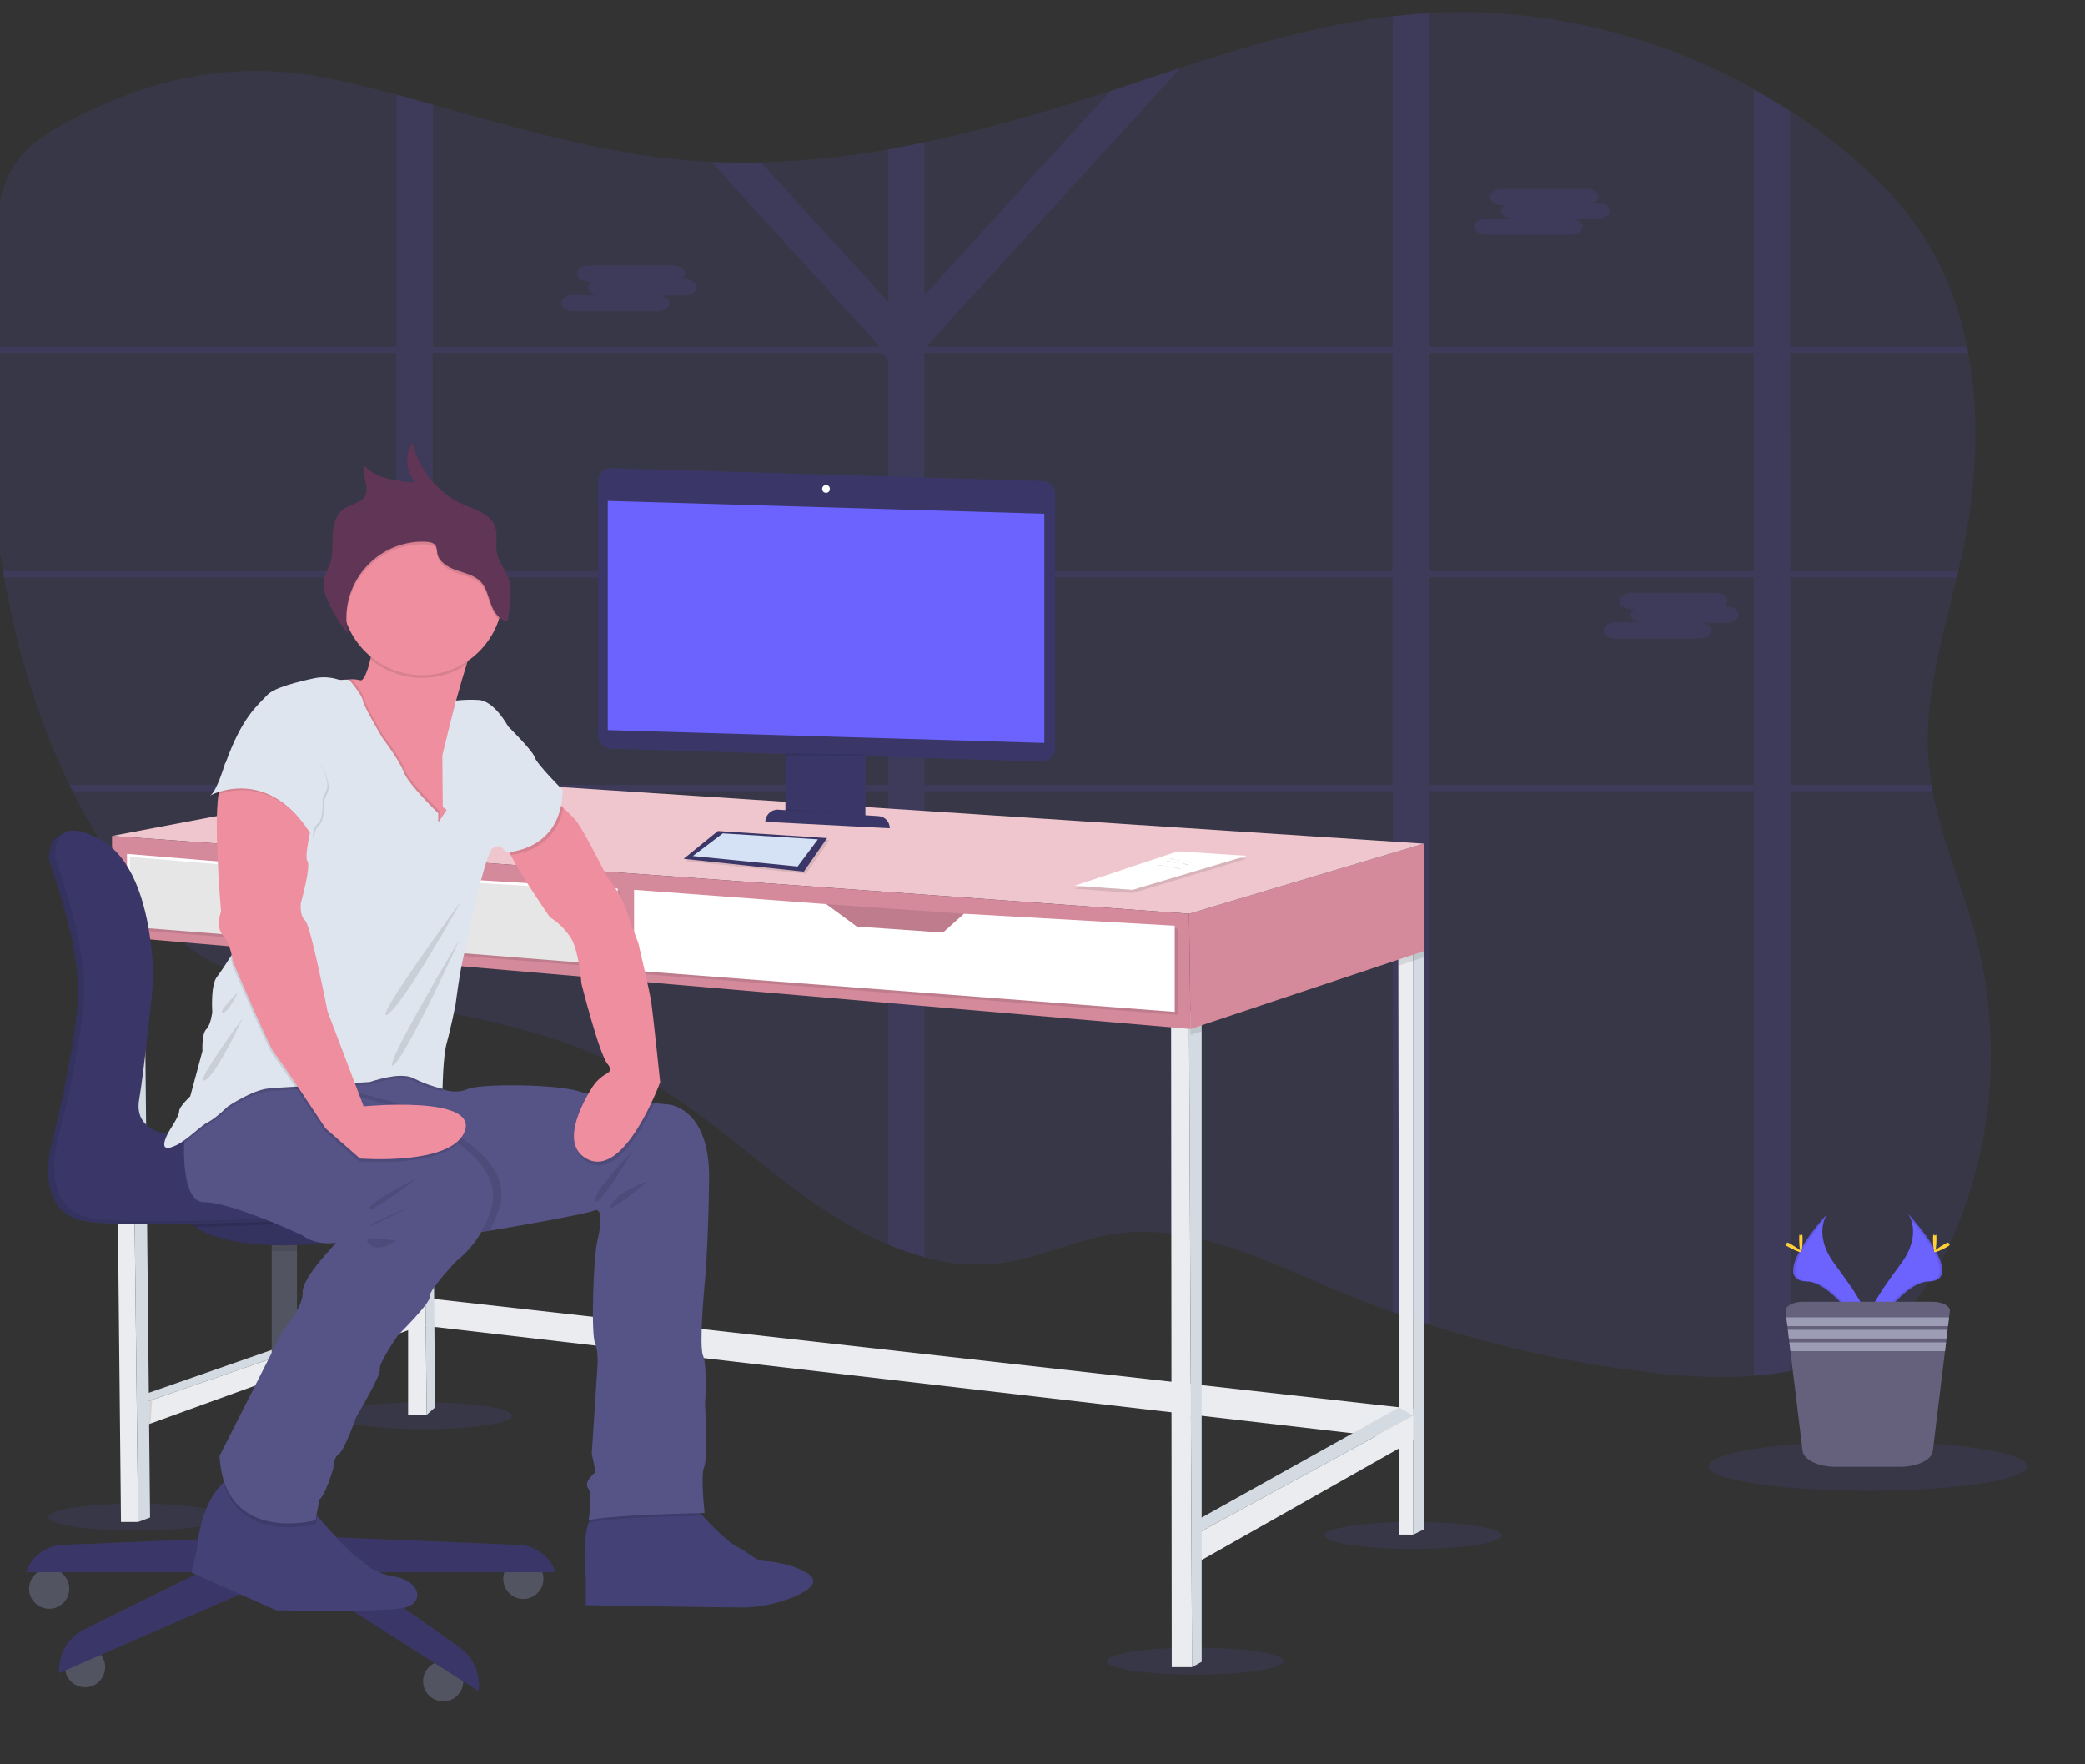 <?xml version="1.0" encoding="utf-8"?>
<!-- Generator: Adobe Illustrator 19.0.0, SVG Export Plug-In . SVG Version: 6.00 Build 0)  -->
<svg version="1.1" id="图层_1" xmlns="http://www.w3.org/2000/svg" xmlns:xlink="http://www.w3.org/1999/xlink" x="0px" y="0px"
	 viewBox="-929 1005.5 975.3 825.2" style="enable-background:new -929 1005.5 975.3 825.2;" xml:space="preserve">
<rect x="-929" y="1005.5" width="975.3" height="825.2" fill="#333333" stroke="none"/>
<style type="text/css">
	.st0{opacity:0.1;fill:#6C63FF;enable-background:new    ;}
	.st1{fill:#6C63FF;}
	.st2{opacity:0.1;enable-background:new    ;}
	.st3{fill:#FFD037;}
	.st4{fill:#65617D;}
	.st5{fill:#9D9CB5;}
	.st6{fill:#EAECF0;}
	.st7{fill:#D3DAE1;}
	.st8{fill:#D48A9B;}
	.st9{fill:#EFC6CD;}
	.st10{fill:#FFFFFF;}
	.st11{fill:#3A3768;}
	.st12{fill:#D5E1F4;}
	.st13{fill:#535461;}
	.st14{fill:#434175;}
	.st15{fill:#565387;}
	.st16{fill:#EE8E9E;}
	.st17{fill:#DFE5EE;}
	.st18{fill:#603556;}
</style>
<g id="_x23_office_x28_have_x5B_wall_x5D__x29_">
	<title>work time</title>
	<g>
		<g>
			<g>
				<path class="st0" d="M-13.8,1580.2c-6.4,15.5-14.8,30.3-26.6,41.6c-14.3,13.8-32.2,21.4-51.2,25c-5.6,1-11.3,1.8-17,2.2
					c-15.1,1.2-30.5,0.4-45.3-1.2c-36.3-4-72-11.6-106.7-22.8c-5.7-1.8-11.4-3.8-17-5.8c-8.5-3-16.9-6.3-25.3-9.8
					c-34-14.2-69.2-32.3-105.3-26.7c-17.5,2.7-34,11-51.6,13.5c-12.3,1.6-24.9,0.7-36.8-2.6c-5.8-1.6-11.5-3.5-17-5.9
					c-12.4-5.4-24.3-12.1-35.3-20c-26.5-18.5-50.3-41.5-78.2-57.5c-30.8-17.7-64.8-26.1-99.5-32.4c-5.6-1-11.3-2-17-2.9
					c-16-2.6-32.1-5.1-48-8c-15.3-2.8-30.8-6.3-44.1-14.8c-9.5-6-17.5-14.4-24.8-23.3c-13.5-16.4-25.1-34.2-34.5-53.2
					c-0.5-1-1-2-1.5-3c-14.7-30.1-24.6-63-30.6-97c-0.2-1-0.4-2-0.5-3c-5.7-33.3-7.8-67.8-7.1-102l0.1-3c0.4-16.9,1.4-33.7,3-50.3
					c1.1-11.7,2.6-23.8,8.7-33.6c6-9.8,15.9-16.1,25.7-21.3c43.2-23.1,84.7-29.5,131.3-18.3c7.5,1.8,14.9,3.7,22.4,5.7
					c5.7,1.5,11.3,3.1,17,4.7c39.1,10.9,78.2,22.5,118.6,26c3.9,0.3,7.8,0.6,11.7,0.8c7.7,0.4,15.5,0.4,23.2,0.2
					c19.9-0.6,39.8-2.6,59.4-6.1c5.7-1,11.3-2.1,17-3.3c24.4-5.1,48.6-11.9,72.4-19.4c4.9-1.5,9.7-3.1,14.6-4.7
					c10.9-3.6,21.8-7.2,32.8-10.8c32.7-10.6,65.5-20.3,99.3-24.2c2.9-0.3,5.8-0.6,8.7-0.9c2.8-0.2,5.5-0.4,8.3-0.6
					c52.5-2.8,105.5,9.8,152,35.7c5.8,3.2,11.4,6.6,17,10.2c7.7,5,15.2,10.4,22.4,16.2c14.8,11.9,28.7,25.3,39.3,41.5
					c10.3,15.8,17,33.5,20.8,52.2c0.2,1,0.4,2,0.6,3c5.7,30.1,3.9,62.4-2.4,92.5c-0.7,3.2-1.4,6.3-2.1,9.5c-0.2,1-0.5,2-0.7,3
					c-6.8,28.5-15.6,56.9-13.3,86.1c0.3,3.7,0.8,7.3,1.3,10.9c0.2,1,0.3,2,0.5,3c4.5,23.8,14.6,46.3,20.7,69.9
					C7,1490.2,3.7,1537.4-13.8,1580.2z"/>
				<path class="st0" d="M-91.6,1170.6h83.2c-0.2-1-0.4-2-0.6-3h-82.6v-109.9c-5.6-3.6-11.2-7-17-10.2v120.1h-152v-155.9
					c-2.8,0.1-5.5,0.3-8.3,0.6c-2.8,0.3-5.8,0.5-8.7,0.9v154.4h-217l-0.5-0.6l118.3-129.7c-10.9,3.5-21.9,7.2-32.8,10.8l-86.9,95.4
					v-71.4c-5.7,1.2-11.3,2.3-17,3.3v71.3l-59.5-65.2c-7.7,0.2-15.5,0.1-23.2-0.2l78.2,85.8l-0.5,0.6h-208v-113.2
					c-5.7-1.6-11.3-3.2-17-4.7v117.8h-191.2l-0.1,3h191.2v102h-184c0.2,1,0.3,2,0.5,3h183.6v97h-153c0.5,1,1,2,1.5,3h151.5v99.3
					c5.7,0.9,11.3,1.9,17,2.9v-102.2h213v212c5.5,2.4,11.2,4.3,17,5.9v-217.9h219v243.6c5.6,2,11.3,4,17,5.8v-249.4h152V1649
					c5.7-0.4,11.4-1.2,17-2.2v-271.2H-25c-0.2-1-0.4-2-0.5-3h-66v-97h77.9c0.2-1,0.5-2,0.7-3h-78.6L-91.6,1170.6L-91.6,1170.6
					L-91.6,1170.6z M-108.6,1170.6v102h-152v-102H-108.6L-108.6,1170.6z M-277.6,1272.6h-219v-102h219V1272.6z M-726.6,1170.6h210
					l3,2.7v99.3h-213V1170.6z M-726.6,1372.6v-97h213v97H-726.6z M-496.6,1372.6v-97h219v97H-496.6z M-108.6,1372.6h-152v-97h152
					C-108.6,1275.6-108.6,1372.6-108.6,1372.6z"/>
				<path class="st0" d="M-181.6,1100.3h-1.4c0.9-0.5,1.6-1.5,1.6-2.6l0,0c0-2.1-2.5-3.8-5.6-3.8h-39.4c-3.1,0-5.6,1.7-5.6,3.8l0,0
					c0,2.1,2.5,3.8,5.6,3.8h1.3c-0.9,0.5-1.5,1.5-1.6,2.6c0,1.8,1.8,3.2,4.3,3.6h-11.4c-3.1,0-5.6,1.7-5.6,3.8
					c0,2.1,2.5,3.8,5.6,3.8h39.4c3.1,0,5.6-1.7,5.6-3.8c0-1.8-1.8-3.2-4.3-3.6h11.3c3.1,0,5.6-1.7,5.6-3.8
					S-178.5,1100.3-181.6,1100.3z"/>
				<path class="st0" d="M-608.8,1136.1h-1.3c0.9-0.6,1.5-1.5,1.6-2.6l0,0c0-2.1-2.5-3.8-5.6-3.8h-39.4c-3.1,0-5.6,1.7-5.6,3.8l0,0
					c0,2.1,2.5,3.8,5.6,3.8h1.3c-0.9,0.6-1.5,1.5-1.6,2.6c0,1.8,1.8,3.2,4.3,3.6h-11.3c-3.1,0-5.6,1.7-5.6,3.8
					c0,2.1,2.5,3.8,5.6,3.8h39.4c3.1,0,5.6-1.7,5.6-3.8c0-1.8-1.9-3.2-4.3-3.6h11.4c3.1,0,5.6-1.7,5.6-3.8
					S-605.7,1136.1-608.8,1136.1z"/>
				<path class="st0" d="M-121.2,1289.2h-1.3c0.9-0.6,1.5-1.5,1.6-2.6l0,0c0-2.1-2.5-3.8-5.6-3.8h-39.4c-3.1,0-5.6,1.7-5.6,3.8l0,0
					c0,2.1,2.5,3.8,5.6,3.8h1.3c-0.9,0.6-1.5,1.5-1.6,2.6c0,1.8,1.8,3.2,4.3,3.6h-11.4c-3.1,0-5.6,1.7-5.6,3.8s2.5,3.8,5.6,3.8h39.4
					c3.1,0,5.6-1.7,5.6-3.8c0-1.8-1.8-3.2-4.3-3.6h11.3c3.1,0,5.6-1.7,5.6-3.8S-118.1,1289.2-121.2,1289.2z"/>
			</g>
		</g>
	</g>
</g>
<g id="_x23_accessory_x28_have_x5B_plant_x5D__x29_">
	<g>
		<g>
			<g>
				<path class="st1" d="M-36.5,1573.2c0,0,7.1,9.3-3.3,23.4s-19,26-15.5,34.8c0,0,15.7-26.2,28.5-26.5S-22.4,1588.9-36.5,1573.2z"
					/>
				<path class="st2" d="M-36.5,1573.2c0.6,0.9,1.1,1.9,1.4,2.9c12.5,14.7,19.2,28.4,7.2,28.7c-11.2,0.3-24.6,20.3-27.8,25.4
					c0.1,0.4,0.2,0.8,0.4,1.2c0,0,15.7-26.2,28.5-26.5C-14,1604.6-22.4,1588.9-36.5,1573.2z"/>
				<path class="st3" d="M-23.2,1585.1c0,3.3-0.4,6-0.8,6s-0.8-2.7-0.8-6s0.5-1.7,0.9-1.7S-23.2,1581.8-23.2,1585.1z"/>
				<path class="st3" d="M-18.7,1589c-2.9,1.6-5.4,2.5-5.6,2.1s1.9-2,4.8-3.6s1.8-0.4,2,0C-17.3,1587.9-15.8,1587.4-18.7,1589z"/>
				<path class="st1" d="M-74.2,1573.2c0,0-7.1,9.3,3.3,23.4s19,26,15.5,34.8c0,0-15.7-26.2-28.5-26.5S-88.3,1588.9-74.2,1573.2z"/>
				<path class="st2" d="M-74.2,1573.2c-0.6,0.9-1.1,1.9-1.5,2.9c-12.5,14.7-19.2,28.4-7.1,28.7c11.2,0.3,24.6,20.3,27.8,25.4
					c-0.1,0.4-0.2,0.8-0.4,1.2c0,0-15.7-26.2-28.5-26.5C-96.7,1604.6-88.3,1588.9-74.2,1573.2z"/>
				<path class="st3" d="M-87.4,1585.1c0,3.3,0.4,6,0.8,6c0.4,0,0.8-2.7,0.8-6s-0.5-1.7-0.9-1.7S-87.4,1581.8-87.4,1585.1z"/>
				<path class="st3" d="M-92,1589c2.9,1.6,5.4,2.5,5.6,2.1s-2-2-4.8-3.6s-1.7-0.4-2,0S-94.9,1587.4-92,1589z"/>
				<ellipse class="st0" cx="-55.3" cy="1691.3" rx="74.6" ry="11.5"/>
				<path class="st4" d="M-16.9,1618.8l-0.4,2.9l-0.5,4.1l-0.2,1.7l-0.5,4.1l-0.2,1.7l-0.5,4.1l-5.7,46.8c-0.5,4.2-7.3,7.4-15.6,7.4
					h-29.7c-8.2,0-15-3.2-15.6-7.4l-5.7-46.8l-0.5-4.1l-0.2-1.7l-0.5-4.1l-0.2-1.7l-0.5-4.1l-0.3-2.9c-0.3-2.4,3.4-4.4,8.1-4.4H-25
					C-20.4,1614.4-16.7,1616.4-16.9,1618.8z"/>
				<polygon class="st5" points="-17.3,1621.7 -17.8,1625.8 -92.9,1625.8 -93.4,1621.7 				"/>
				<polygon class="st5" points="-18,1627.5 -18.5,1631.6 -92.2,1631.6 -92.7,1627.5 				"/>
				<polygon class="st5" points="-18.7,1633.4 -19.2,1637.5 -91.5,1637.5 -92,1633.4 				"/>
			</g>
		</g>
	</g>
</g>
<g>
	<g id="_x23_office_x28_have_x5B_desk_x2C_computer_x5D__x29_">
		<ellipse class="st0" cx="-865" cy="1715.1" rx="41.4" ry="6.3"/>
		<ellipse class="st0" cx="-267.9" cy="1723.7" rx="41.4" ry="6.3"/>
		<ellipse class="st0" cx="-369.9" cy="1782.5" rx="41.4" ry="6.3"/>
		<ellipse class="st0" cx="-730.9" cy="1667.7" rx="41.4" ry="6.3"/>
		<polygon class="st6" points="-728.6,1612.8 -267.9,1664.5 -267.9,1679.2 -729.8,1625.7 		"/>
		<polygon class="st6" points="-729.4,1667.3 -738.1,1667.3 -738.1,1450.3 -731.8,1452.2 -731.7,1458.7 		"/>
		<polygon class="st7" points="-725.5,1663.8 -729.4,1667.3 -731.7,1458.7 -731.8,1452.2 -727.2,1452.2 -727.2,1459.1 		"/>
		<polygon class="st7" points="-863.2,1658.3 -735.6,1613.8 -735.6,1618 -863.2,1662.1 		"/>
		<polygon class="st6" points="-860.9,1672.2 -863.2,1662.1 -735.6,1618 -735.6,1626.8 		"/>
		<polygon class="st6" points="-267.9,1436.4 -267.9,1723.3 -274.5,1723.3 -274.9,1457.2 -274.9,1448.7 		"/>
		<polygon class="st7" points="-263,1435 -263,1720.9 -267.9,1723.3 -267.9,1436.4 		"/>
		<polygon class="st7" points="-369.9,1717 -274.6,1663.8 -267.9,1667.7 -369.9,1723.3 		"/>
		<polygon class="st6" points="-366.9,1735.2 -369.9,1723.3 -267.9,1667.7 -267.9,1679.2 		"/>
		<polygon class="st6" points="-381.2,1482.3 -380.9,1785.3 -371.4,1785.3 -372.8,1478.8 		"/>
		<polygon class="st7" points="-366.9,1476 -366.9,1782.8 -371.4,1785.3 -372.8,1478.8 -372.3,1478.5 		"/>
		<polygon class="st6" points="-864.4,1717.4 -872.4,1717.4 -875.2,1446.4 -875.2,1441.7 -867.5,1441.7 -867.5,1447 		"/>
		<polygon class="st7" points="-858.8,1715.3 -864.4,1717.4 -867.5,1447 -867.5,1441.7 -861.6,1441.7 -861.5,1447.5 		"/>
		<polygon class="st2" points="-372.3,1478.5 -366.9,1476 -366.9,1487.9 -372.1,1489.6 		"/>
		<polygon class="st2" points="-263,1435 -263,1453.2 -267.9,1454.9 -274.9,1457.2 -274.9,1448.7 -267.9,1436.4 		"/>
		<polygon class="st8" points="-263,1400.1 -263,1450.4 -372.1,1486.8 -372.8,1432.9 		"/>
		<polygon class="st9" points="-876.6,1396.5 -733.2,1369.3 -263,1400.1 -372.8,1432.9 		"/>
		<polygon class="st8" points="-876.6,1396.5 -876.6,1443.4 -372.1,1486.8 -372.8,1432.9 		"/>
		<polygon class="st8" points="-476.6,1452.3 -542.5,1452.3 -542.5,1428.4 -476.6,1433 		"/>
		<polygon class="st2" points="-476.6,1452.3 -542.5,1452.3 -542.5,1428.4 -476.6,1433 		"/>
		<polygon class="st2" points="-631,1423.2 -631,1460.9 -378.1,1480.2 -378.1,1439.9 -476.8,1434.3 -486.5,1443.1 -526.8,1440.3 
			-541.1,1429.8 		"/>
		<polygon class="st10" points="-632.4,1421.7 -632.4,1459.5 -379.5,1478.8 -379.5,1438.5 -478.1,1432.9 -487.9,1441.7 
			-528.2,1438.9 -542.5,1428.4 		"/>
		<polygon class="st10" points="-869.6,1404.9 -869.6,1438.9 -640.1,1457.1 -640.1,1421.1 -728.6,1415.8 -738.1,1422.8 
			-773.8,1420.7 -788.5,1411.6 		"/>
		<polygon class="st2" points="-378.1,1405.1 -345.9,1407.2 -399.2,1423.2 -426.3,1421.2 		"/>
		<polygon class="st10" points="-378.1,1403.7 -345.9,1405.8 -399.2,1421.7 -426.3,1419.8 		"/>
		<path class="st7" d="M-381.9,1407.3c1.3-0.5,2.6,0.5,4,0.7c0.8,0.1,1.6,0,2.3,0.1c1.6,0.2,3.2,1.3,4.7,0.7"/>
		<path class="st7" d="M-383.6,1408.3c1.3-0.5,2.6,0.5,4,0.7c0.8,0.1,1.6,0,2.3,0.1c1.6,0.2,3.1,1.3,4.6,0.7"/>
		<path class="st7" d="M-387.4,1410.2c1.3-0.5,2.6,0.5,4,0.7c0.8,0.1,1.6,0,2.3,0.1c1.6,0.2,3.1,1.3,4.6,0.7"/>
		<polygon class="st11" points="-524.2,1350.9 -524.2,1390.1 -561.6,1387.1 -561.6,1350.9 		"/>
		<polygon class="st2" points="-524.2,1386.9 -524.2,1390.1 -561.6,1387.1 -561.6,1383.9 		"/>
		<path class="st11" d="M-512.8,1392.9l-58.2-3l0,0c0-3.1,2.6-5.7,5.7-5.7l0,0l46.8,3C-515.3,1387.2-512.8,1389.7-512.8,1392.9
			L-512.8,1392.9L-512.8,1392.9z"/>
		<path class="st11" d="M-441.6,1361.7l-201.5-6c-3.4,0-6.1-2.7-6.1-6.1l0,0v-119c0-3.4,2.7-6.1,6.1-6.1l0,0l201.5,6
			c3.4,0,6.1,2.7,6.1,6.1v119C-435.5,1359-438.2,1361.7-441.6,1361.7L-441.6,1361.7z"/>
		<polygon class="st1" points="-440.5,1353 -644.7,1347 -644.7,1239.8 -440.5,1245.8 		"/>
		<ellipse class="st10" cx="-542.6" cy="1234.2" rx="1.8" ry="1.8"/>
		<polygon class="st2" points="-524.2,1358.4 -561.6,1357.8 -561.6,1359 -524.2,1359 		"/>
		<polygon class="st2" points="-592.2,1395.2 -541.1,1398.5 -552,1414.2 -608.2,1408.2 		"/>
		<polygon class="st11" points="-593.2,1394.2 -542.1,1397.5 -553,1413.2 -609.2,1407.2 		"/>
		<polygon class="st12" points="-590.9,1395.3 -546.4,1398.1 -555.9,1410.8 -604.9,1405.9 		"/>
		<polygon class="st2" points="-868.2,1406.3 -868.2,1440.3 -638.7,1458.5 -638.7,1422.4 -727.2,1417.2 -736.7,1424.2 
			-772.4,1422.1 -787.1,1413 		"/>
	</g>
	<g id="_x23_man_x28_sit_x5F_on_x5B_chair_x5D__x29_">
		<polygon class="st2" points="-861.6,1441.7 -861.5,1447.5 -867.5,1447 -875.2,1446.4 -875.2,1441.7 		"/>
		<polygon class="st2" points="-727.2,1459.1 -731.7,1458.7 -738.1,1458.2 -738.1,1450.3 -731.8,1452.2 -727.2,1452.2 		"/>
		<polygon class="st8" points="-788.5,1411.6 -728.6,1415.8 -729.4,1434.8 -768.4,1434.8 -794.5,1424.5 		"/>
		<polygon class="st2" points="-788.5,1411.6 -728.6,1415.8 -729.4,1434.8 -768.4,1434.8 -794.5,1424.5 		"/>
		<polygon class="st2" points="-859.3,1660.8 -857.8,1660.2 -858.6,1671.4 -859.3,1671.7 		"/>
		<circle class="st13" cx="-906" cy="1748.6" r="9.4"/>
		<circle class="st13" cx="-889.2" cy="1785.3" r="9.4"/>
		<circle class="st13" cx="-721.7" cy="1791.9" r="9.4"/>
		<circle class="st13" cx="-684.2" cy="1744" r="9.4"/>
		<rect x="-801.9" y="1582.7" class="st13" width="11.8" height="73.5"/>
		<rect x="-801.9" y="1644.3" class="st2" width="11.8" height="11.9"/>
		<rect x="-804.2" y="1647.1" class="st11" width="16.3" height="81.5"/>
		<path class="st11" d="M-686.3,1728.1l-106.7-4.4v17.2h123.9C-671.7,1733.5-678.5,1728.4-686.3,1728.1z"/>
		<path class="st11" d="M-899.7,1728.1l106.7-4.4v17.2h-123.8C-914.3,1733.5-907.5,1728.4-899.7,1728.1z"/>
		<path class="st11" d="M-804.2,1725.5l-85.2,42c-7.4,3.6-12,11.1-12,19.3v1.3l99.5-43.4l14-1l82.7,52.8l0,0
			c1.1-8-2.4-15.9-8.9-20.5l-73.8-52.3L-804.2,1725.5z"/>
		<path class="st2" d="M-790.2,1582.7v7.9c-2.1,0.1-4.2,0.1-6.3,0.1c-1.9,0-3.7,0-5.5-0.1v-8L-790.2,1582.7L-790.2,1582.7z"/>
		<ellipse class="st11" cx="-796.5" cy="1575.3" rx="43.4" ry="12.7"/>
		<path class="st2" d="M-753.5,1575.3c-0.1,1.4-0.8,2.8-1.9,3.7c-5.4,5.2-21.9,9-41.5,9c-19.2,0-35.4-3.6-41.2-8.7
			c-1.3-0.9-2.1-2.4-2.2-4c0-7,19.4-12.7,43.4-12.7S-753.5,1568.3-753.5,1575.3z"/>
		<path class="st2" d="M-753.1,1575.3c-0.1,1.4-0.8,2.8-1.9,3.7c-5.5-1.4-9.3-2.5-9.3-2.5s-38.2,2.1-73.4,2.9
			c-1.3-0.9-2.1-2.4-2.2-4c0-7,19.4-12.7,43.4-12.7S-753.1,1568.3-753.1,1575.3z"/>
		<path class="st11" d="M-906,1408.1c0,0,14.4,39.2,13.6,62.6c-0.8,23.4-11.9,67.6-11.9,67.6s-11.2,35.7,17.5,38.8
			s122.5-2.1,122.5-2.1s35,10.5,46.2,5.9c4.4-1.8,8.1-5.6,11.1-9.7c6.6-9.1,4.7-21.8-4.4-28.4c-0.3-0.2-0.6-0.4-0.9-0.6
			c-5.2-3.3-10.9-5.7-16.9-7.2c-1.3-0.3-2.6-0.5-3.9-0.5l-122.3,2.4c0,0-13.6-2.1-11.2-15.7c2.4-13.6,6.6-55.6,6.6-55.6
			s0.7-51.1-23.8-65.4C-908.3,1385.9-906,1408.1-906,1408.1z"/>
		<path class="st2" d="M-906,1408c0,0,14.4,39.2,13.6,62.6c-0.8,23.4-11.9,67.5-11.9,67.5s-11.2,35.7,17.5,38.8s122.5-2.1,122.5-2.1
			s35,10.5,46.2,6c4.4-1.8,8.1-5.7,11.1-9.7c6.6-9.1,4.7-21.8-4.4-28.5c-0.3-0.2-0.6-0.4-0.9-0.6c-5.2-3.2-10.9-5.7-16.9-7.2
			c-1.3-0.3-2.6-0.5-3.9-0.5l-122.3,2.4c0,0-13.6-2.1-11.2-15.8c2.4-13.7,6.6-55.6,6.6-55.6s0.7-51.1-23.8-65.4
			C-908.3,1385.6-906,1408-906,1408z"/>
		<path class="st11" d="M-903.2,1406.7c0,0,14.4,39.2,13.6,62.6c-0.7,23.4-11.9,67.5-11.9,67.5s-11.1,35.8,17.5,38.9
			s122.4-2.1,122.4-2.1s35,10.5,46.2,6c4.4-1.8,8.1-5.7,11.1-9.7c6.6-9.1,4.7-21.8-4.4-28.4c-0.3-0.2-0.6-0.4-0.9-0.6
			c-5.2-3.3-10.9-5.7-16.9-7.3c-1.3-0.3-2.6-0.5-3.9-0.5l-122.3,2.4c0,0-13.6-2.1-11.2-15.7c2.4-13.6,6.6-55.6,6.6-55.6
			s0.7-51.1-23.8-65.4C-905.6,1384.5-903.2,1406.7-903.2,1406.7z"/>
		<path class="st14" d="M-655,1743.6v12.7c0,0,60.4,1.1,73.7,1.1s31.6-6.5,32.7-11.8c1.1-5.3-15.3-9.6-21.4-9.8
			c-6.1-0.2-6.3-2.6-14.2-6.8c-4.4-2.3-11.2-9.1-16.2-14.6c-3.9-4.2-6.7-7.7-6.7-7.7s-32.5-0.7-41.9,4.6c-2.2,1.2-3.6,3.6-4.7,6.5
			C-656.9,1727.6-655,1743.6-655,1743.6z"/>
		<path class="st2" d="M-653.5,1717.8c6.8-2.4,46.7-3.3,53.3-3.4c-3.9-4.2-6.7-7.7-6.7-7.7s-32.5-0.7-41.9,4.6
			C-651,1712.5-652.5,1714.9-653.5,1717.8z"/>
		<path class="st15" d="M-828.8,1516.1l3.5,2.1l1.3,0.8l5.1,3.1c27.4,16.5,102.2,61.3,106.3,61c1.1-0.1,4.3-0.6,8.7-1.3
			c1.2-0.2,2.5-0.4,3.8-0.6c17.1-2.8,45.6-8,48.8-9.4c4.4-2,3.5,6.8,1.7,14.2s-3,43-1.1,47.6s1.1,12,1.1,12l-2.6,39.9l1.8,8.5
			c0,0-5.9,4.8-3.5,7.6c2.4,2.8,0.2,15.1,0.2,15.1c7-2.6,54.3-3.5,54.3-3.5s-2-17.5-0.2-21.6s0.4-28.8,0.4-28.8s1.1-18.8-0.9-23.1
			c-2-4.3,0.6-32.3,0.6-32.3s1.8-16.6,2.2-50.4s-19.2-34.9-19.2-34.9s-2.6-0.2-6.6-0.6c-7.8-0.8-20.7-2.2-29.4-4
			c-1.8-0.4-3.5-0.8-5.2-1.4c-10.7-3.6-46.7-3.8-52.6-1.2c-5.7,2.5-11.3,0.2-11.8,0l0,0l-4.6-7.4l-43.8,3.7l-4.6,0.4l-43.1,3.7
			l-3,0.3L-828.8,1516.1z"/>
		<path class="st2" d="M-653.4,1549.5c12.7,6.2,24.8-15.8,30.5-28.2c-7.8-0.8-20.7-2.2-29.4-4
			C-658,1526.9-665.6,1543.6-653.4,1549.5z"/>
		<path class="st16" d="M-691.6,1401.1c0.3,1.5,0.8,2.9,1.5,4.3c4.7,9.5,18.3,29.1,18.3,29.1c4,2.5,7.5,6,10,10
			c3.7,6.3,4.8,21.2,4.8,21.2s8.3,32.9,12.2,37.5c2,2.3,1.1,3.7-0.3,4.4c-2.8,1.6-5.2,3.8-6.9,6.5c-5.7,9.2-14.9,27.4-2,33.7
			c17.5,8.5,33.8-36.1,33.8-36.1s-3.3-31.6-4.1-37.1s-6.1-27.9-6.1-27.9s-3.7-9.6-5.9-16.4s-8.7-14.6-8.7-14.6s-11.8-23.6-15.1-27
			c-1.5-1.6-3.6-3.7-5.5-5.4c-2.1-2-3.9-3.6-3.9-3.6S-691.8,1395.9-691.6,1401.1z"/>
		<path class="st14" d="M-839.5,1741l39.7,17.7c0,0,51.4,1.1,60.4-1.3s7-12.4-4.8-14.4s-14.6-7.2-18.5-9.6
			c-2.6-1.6-12.1-12.1-17.9-18.7c-2.8-3.2-4.8-5.5-4.8-5.5s-7.6-20.3-28.8-15.7c-3.9,0.8-7.4,2.7-10.3,5.5
			c-11.4,10.6-12.4,31.5-12.4,31.5L-839.5,1741z"/>
		<path class="st2" d="M-824,1519l5.1,3.1c27.4,16.5,102.2,61.3,106.3,61c1.1-0.1,4.3-0.6,8.7-1.3c1.2-0.2,2.5-0.4,3.8-0.6l0.1-0.2
			c2.2-3.8,3.9-8,5-12.2c4.6-17.5-18.1-30.8-18.1-30.8l-4.8-3.7c-5.5-9.2-44.7-17.9-44.7-17.9l-5.1-3.5l-2.7-1.8l-0.7-0.5l-6.1-4.1
			l-30.8,2.2l-9.1,5.9l-1,0.6l-3.3,2.2L-824,1519z"/>
		<path class="st2" d="M-824.5,1698.9c8.4,28.9,43.2,19.5,43.2,19.5l0.7-3.7c-2.8-3.2-4.8-5.5-4.8-5.5s-7.6-20.3-28.8-15.7
			C-818.1,1694.3-821.6,1696.2-824.5,1698.9z"/>
		<path class="st15" d="M-833.6,1567.8c12.9,0,46,15.5,46,15.5c6.8,5.2,15.9,3.5,15.9,3.5s-16.1,16.4-15.7,23.1s-9.2,17.9-9.2,17.9
			l-29.7,58.7c2.2,41.7,44.9,30.1,44.9,30.1l1.8-9.8c2.6-1.3,6.5-14.4,6.5-14.4s0-5.2,2.6-6.8c2.6-1.6,8.1-17.2,8.1-17.2
			s11.8-19.8,11.1-22.5s8.5-15.9,8.5-15.9s15.5-15.3,14.8-18s12.5-16.7,12.5-16.7c4.7-3.7,8.7-8.3,11.6-13.5c2.2-3.8,3.9-7.9,5-12.2
			c3.7-14.1-10.3-25.4-15.9-29.3c-1.4-0.9-2.2-1.4-2.2-1.4l-4.8-3.7c-2.5-4.2-12-8.3-21.5-11.5c-6.9-2.3-13.9-4.2-18.4-5.3
			c-3-0.7-4.8-1.1-4.8-1.1l-5.1-3.4l-1.8-1.2l-1.6-1.1l-6-4.3l-13.7,1l-17.1,1.2l-9.1,5.9l-4.4,2.8l-17,11c0,0-0.4,4.2-0.6,9.8
			c0,0.4,0,0.9,0,1.3C-843.2,1551.7-841.9,1567.8-833.6,1567.8z"/>
		<path class="st16" d="M-768,1323.4l4.6,16.4c0,0,8.1,28.1,9,30.1s22,21.8,22.9,22.2s12.4,7,12.4,7s0.9-36,0-46.5
			c-0.1-2.3,0.1-4.6,0.6-6.9c1.4-8.2,4.9-20.2,7.8-29.5c2.4-7.8,4.5-13.6,4.5-13.6s-51-2.2-49.3,2.8c0.7,1.9,0.4,5.1-0.2,8.2
			c-1.1,5.2-3.2,10.5-4.6,10.1c-1.3-0.3-2.7-0.5-4-0.5C-766.3,1323.4-768,1323.4-768,1323.4z"/>
		<path class="st2" d="M-755.7,1313.8c12.8,10.7,31.1,11.7,45,2.5c2.4-7.8,4.5-13.6,4.5-13.6s-51-2.2-49.3,2.8
			C-754.9,1307.4-755.1,1310.6-755.7,1313.8z"/>
		<path class="st16" d="M-769.3,1283.5c0,20.8,16.9,37.8,37.7,37.8s37.8-16.9,37.8-37.7s-16.9-37.8-37.7-37.8l0,0
			c-20.7-0.1-37.7,16.6-37.7,37.4C-769.3,1283.3-769.3,1283.4-769.3,1283.5z"/>
		<path class="st2" d="M-768,1323.4l4.6,16.4c0,0,8.1,28.1,9,30.1s22,21.8,22.9,22.2s12.4,7,12.4,7s0.9-36,0-46.5
			c-0.1-2.3,0.1-4.6,0.6-6.9l-3,12.1l0.2,24.2l1.7,1.3l-3.9,5.9v-4.4c0,0-14-13.5-16.1-19.2s-10-15.9-10-15.9s-9-15-9.2-17.6
			c-0.2-2-3.9-6.8-5.6-8.7C-766.3,1323.4-768,1323.4-768,1323.4z"/>
		<path class="st2" d="M-691.6,1401.1c0.3,1.5,0.8,2.9,1.5,4.3c4.8-0.5,21-3.5,24.6-22.1c-2.1-2-3.9-3.6-3.9-3.6
			S-691.8,1395.9-691.6,1401.1z"/>
		<path class="st2" d="M-843,1540.3c4.4-3.1,8.6-7.4,11.1-8.5c3.7-1.8,9.4-7.4,9.4-7.4s1.4-1,3.6-2.3c4.1-2.4,10.7-5.8,15.8-6.2
			c4.5-0.4,19.7-1.3,31.6-2.1l15.5-1c0,0,14.2-5,20.3-1.8c4.4,2.2,9,3.9,13.7,5c0,0,0-0.5,0-1.3l0,0l-4.6-7.4l-48.4,4.1l-6.1-4.1
			l-30.8,2.2l-9.1,5.9l-7.9,0.7l3.5,2.1l-17,11C-842.4,1529.2-842.9,1534-843,1540.3z"/>
		<path class="st17" d="M-849.4,1542.3c2.3-0.7,4.5-1.8,6.4-3.3l0,0c4.4-3.1,8.6-7.3,11.1-8.5c3.7-1.8,9.4-7.4,9.4-7.4
			s11.6-7.9,19.4-8.5c2.1-0.2,6.6-0.5,12-0.8l17.8-1.1l9.2-0.6l8.1-0.5c0,0,14.2-5,20.3-1.8c4.4,2.2,9,3.9,13.7,5
			c0,0,0.2-15.3,2-21.6c1.8-6.3,4.1-17.9,4.1-17.9s2-15.9,3.9-23.1s9.6-47.3,13.5-50s6.1,2,6.1,2s26.2-0.4,26.6-29.2
			c0,0-12.2-12.2-13.1-15.3c-0.9-3.1-12.4-14.4-12.4-14.4s-6.5-12.2-14-12.4c-3.5-0.2-7-0.1-10.5,0.3l-6.3,25.6l0.2,24.2l1.8,1.3
			l-3.9,5.9v-4.3c0,0-14-13.5-16.1-19.2s-10-16-10-16s-8.9-15-9.2-17.6s-6.3-9.6-6.3-9.6c-1.2-0.1-2.5-0.1-3.7,0
			c-0.6,0-1.1,0-1.6-0.2c-3.5-1.1-7.3-1.3-10.9-0.6c-7.5,1.6-19,4.4-22.2,7.9c-4.8,5.2-11.8,10.3-19.6,32.1l42.3,15.3l-3.6,6.9
			l-33.7,64c0,0-1.1,1.8-2.6,4.2l0,0c-2,3.1-4.6,7.1-6.3,9.3c-3.1,3.9-2.2,16.4-2.2,16.4s-0.6,5.9-2.8,8.1s-1.8,10.2-1.8,10.2
			l-5.7,21.2c0,0-5.2,4.8-5.2,7s-4.1,8.3-4.1,8.3S-855.7,1543.8-849.4,1542.3z"/>
		<path class="st2" d="M-821.2,1452.9L-821.2,1452.9c0.3,1.2,0.5,2.4,0.7,3.6c0,0,17.2,40.4,19.4,42.8c0.7,0.7,3.2,4.4,6.4,9
			l3.6,5.4c6.6,9.8,14,20.9,14,20.9l16.1,14.2c0,0,35.1,2.8,46.3-8.6c-1.4-0.9-2.2-1.4-2.2-1.4l-4.8-3.7c-2.5-4.2-12-8.3-21.5-11.5
			c-8.8,0.1-16.1,0.8-16.1,0.8l-2.3-6.1l-2.4-6.3l-12.2-32.1c0,0-7.9-40.6-10.5-42.5s-2-8.1-2-8.1s4.8-17.2,3-19.6
			s2.8-20.1,2.8-20.1c-0.5-1.7-1.2-3.4-2.1-4.9l-33.7,64C-818.6,1448.7-819.7,1450.5-821.2,1452.9z"/>
		<path class="st16" d="M-782.4,1388.2c0,0-4.6,17.7-2.8,20.1s-3.1,19.6-3.1,19.6s-0.6,6.1,2,8.1s10.5,42.5,10.5,42.5l16.9,44.5
			c0,0,52.9-5.2,47.4,11.3c-5.5,16.6-49.1,13.1-49.1,13.1l-16.1-14.1c0,0-21.8-32.9-24-35.3s-19.4-42.8-19.4-42.8s-0.9-8.1-4.6-12.2
			s-0.9-11.1-0.9-11.1s-4.6-52.8,0.2-59.1C-820.5,1366.4-787.4,1369.3-782.4,1388.2z"/>
		<path class="st2" d="M-625.9,1558c0,0-13.8,4.6-17.4,11.1S-625.9,1558-625.9,1558z"/>
		<path class="st2" d="M-632.9,1543.6c-0.4,0.7-18.8,19.1-17.7,23.6S-632.9,1543.6-632.9,1543.6z"/>
		<path class="st2" d="M-733.9,1556.7c0,0-20.5,9.7-22.3,13.9C-758,1574.8-733.9,1556.7-733.9,1556.7z"/>
		<path class="st2" d="M-735.2,1569.1c0,0-18.5,7.8-21,9.8S-735.2,1569.1-735.2,1569.1z"/>
		<path class="st2" d="M-743.8,1585.9c0,0-8.2,6.1-12.7,1.3C-761,1582.4-743.8,1585.9-743.8,1585.9z"/>
		<path class="st2" d="M-713,1426.6c-0.4,0.7-27.7,49.7-34.9,53.5C-755.1,1483.9-713,1426.6-713,1426.6z"/>
		<path class="st2" d="M-714.3,1445.2c0,1.1-26.6,58-31,58.7C-749.7,1504.6-714.3,1445.2-714.3,1445.2z"/>
		<path class="st2" d="M-815.5,1481.8c0,0-12.8,27.5-17.8,29.1S-815.5,1481.8-815.5,1481.8z"/>
		<path class="st2" d="M-817.7,1469.6c0,0-4.4,9.6-7.1,9.6S-817.7,1469.6-817.7,1469.6z"/>
		<path class="st2" d="M-769.3,1283.5c0,4.5,0.8,9,2.4,13.2c-0.6-19.7,14.9-36.1,34.6-36.6c0.9,0,1.7,0,2.6,0c1.8,0.1,4,0.5,4.7,2.2
			c0.3,0.9,0.4,1.8,0.5,2.8c0.5,4.2,4.9,6.9,8.9,8.3s8.5,2.3,11.5,5.4c2.7,2.9,3.4,6.9,4.8,10.6c0.7,2.3,2,4.3,3.7,6
			c6.5-19.8-4.3-41.1-24.1-47.7s-41.1,4.3-47.7,24.1C-768.6,1275.5-769.3,1279.5-769.3,1283.5L-769.3,1283.5z"/>
		<path class="st18" d="M-698.8,1249.3c-3.1-4.2-8.6-5.7-13.4-7.8c-12-5.4-20.8-16.1-23.8-28.9c-3.9,5.8-3.3,13.5,1.5,18.6
			c-8.7-0.6-18.3-1.6-24.2-8c-1.3,4.6,2.7,9.9,0.5,14.1c-1.9,3.7-7,4-10.3,6.5c-3.5,2.6-4.7,7.4-4.9,11.8s0.2,8.9-1.1,13.1
			c-1,3.2-3,6.1-3.2,9.5c0,2.5,0.5,4.9,1.6,7.2c2.5,6,5.8,11.5,9.9,16.5c-4.1-19.3,8.3-38.2,27.6-42.3c2.9-0.6,5.9-0.9,8.9-0.7
			c1.8,0.1,4,0.5,4.7,2.2c0.3,0.9,0.4,1.8,0.5,2.8c0.5,4.2,4.9,6.9,8.9,8.3s8.5,2.3,11.5,5.4c2.7,2.9,3.4,6.9,4.8,10.6
			c1.4,3.7,3.9,7.5,7.8,8c0.9-5.5,1.8-11,1.2-16.6c-0.6-6-4.6-9.3-6-14.5C-697.9,1259.5-695,1254.5-698.8,1249.3z"/>
		<path class="st2" d="M-809.4,1355.1l-13.7,8.3c0,0-3.9,13.3-7,15c0,0,27.5-15.3,48.2,19.9c0,0-0.6-4.6,2.2-6.8
			c2.8-2.2,2.2-11.6,2.2-11.6c0.8-1.5,1.4-3,2-4.6C-773.6,1370.6-783.9,1343.1-809.4,1355.1z"/>
		<path class="st17" d="M-809.9,1354.2l-13.8,8.3c0,0-3.9,13.3-7,15.1c0,0,27.5-15.3,48.2,19.9c0,0-0.6-4.6,2.2-6.8
			s2.2-11.6,2.2-11.6c0.8-1.5,1.4-3,2-4.6C-774.1,1369.7-784.4,1342.2-809.9,1354.2z"/>
	</g>
</g>
</svg>
